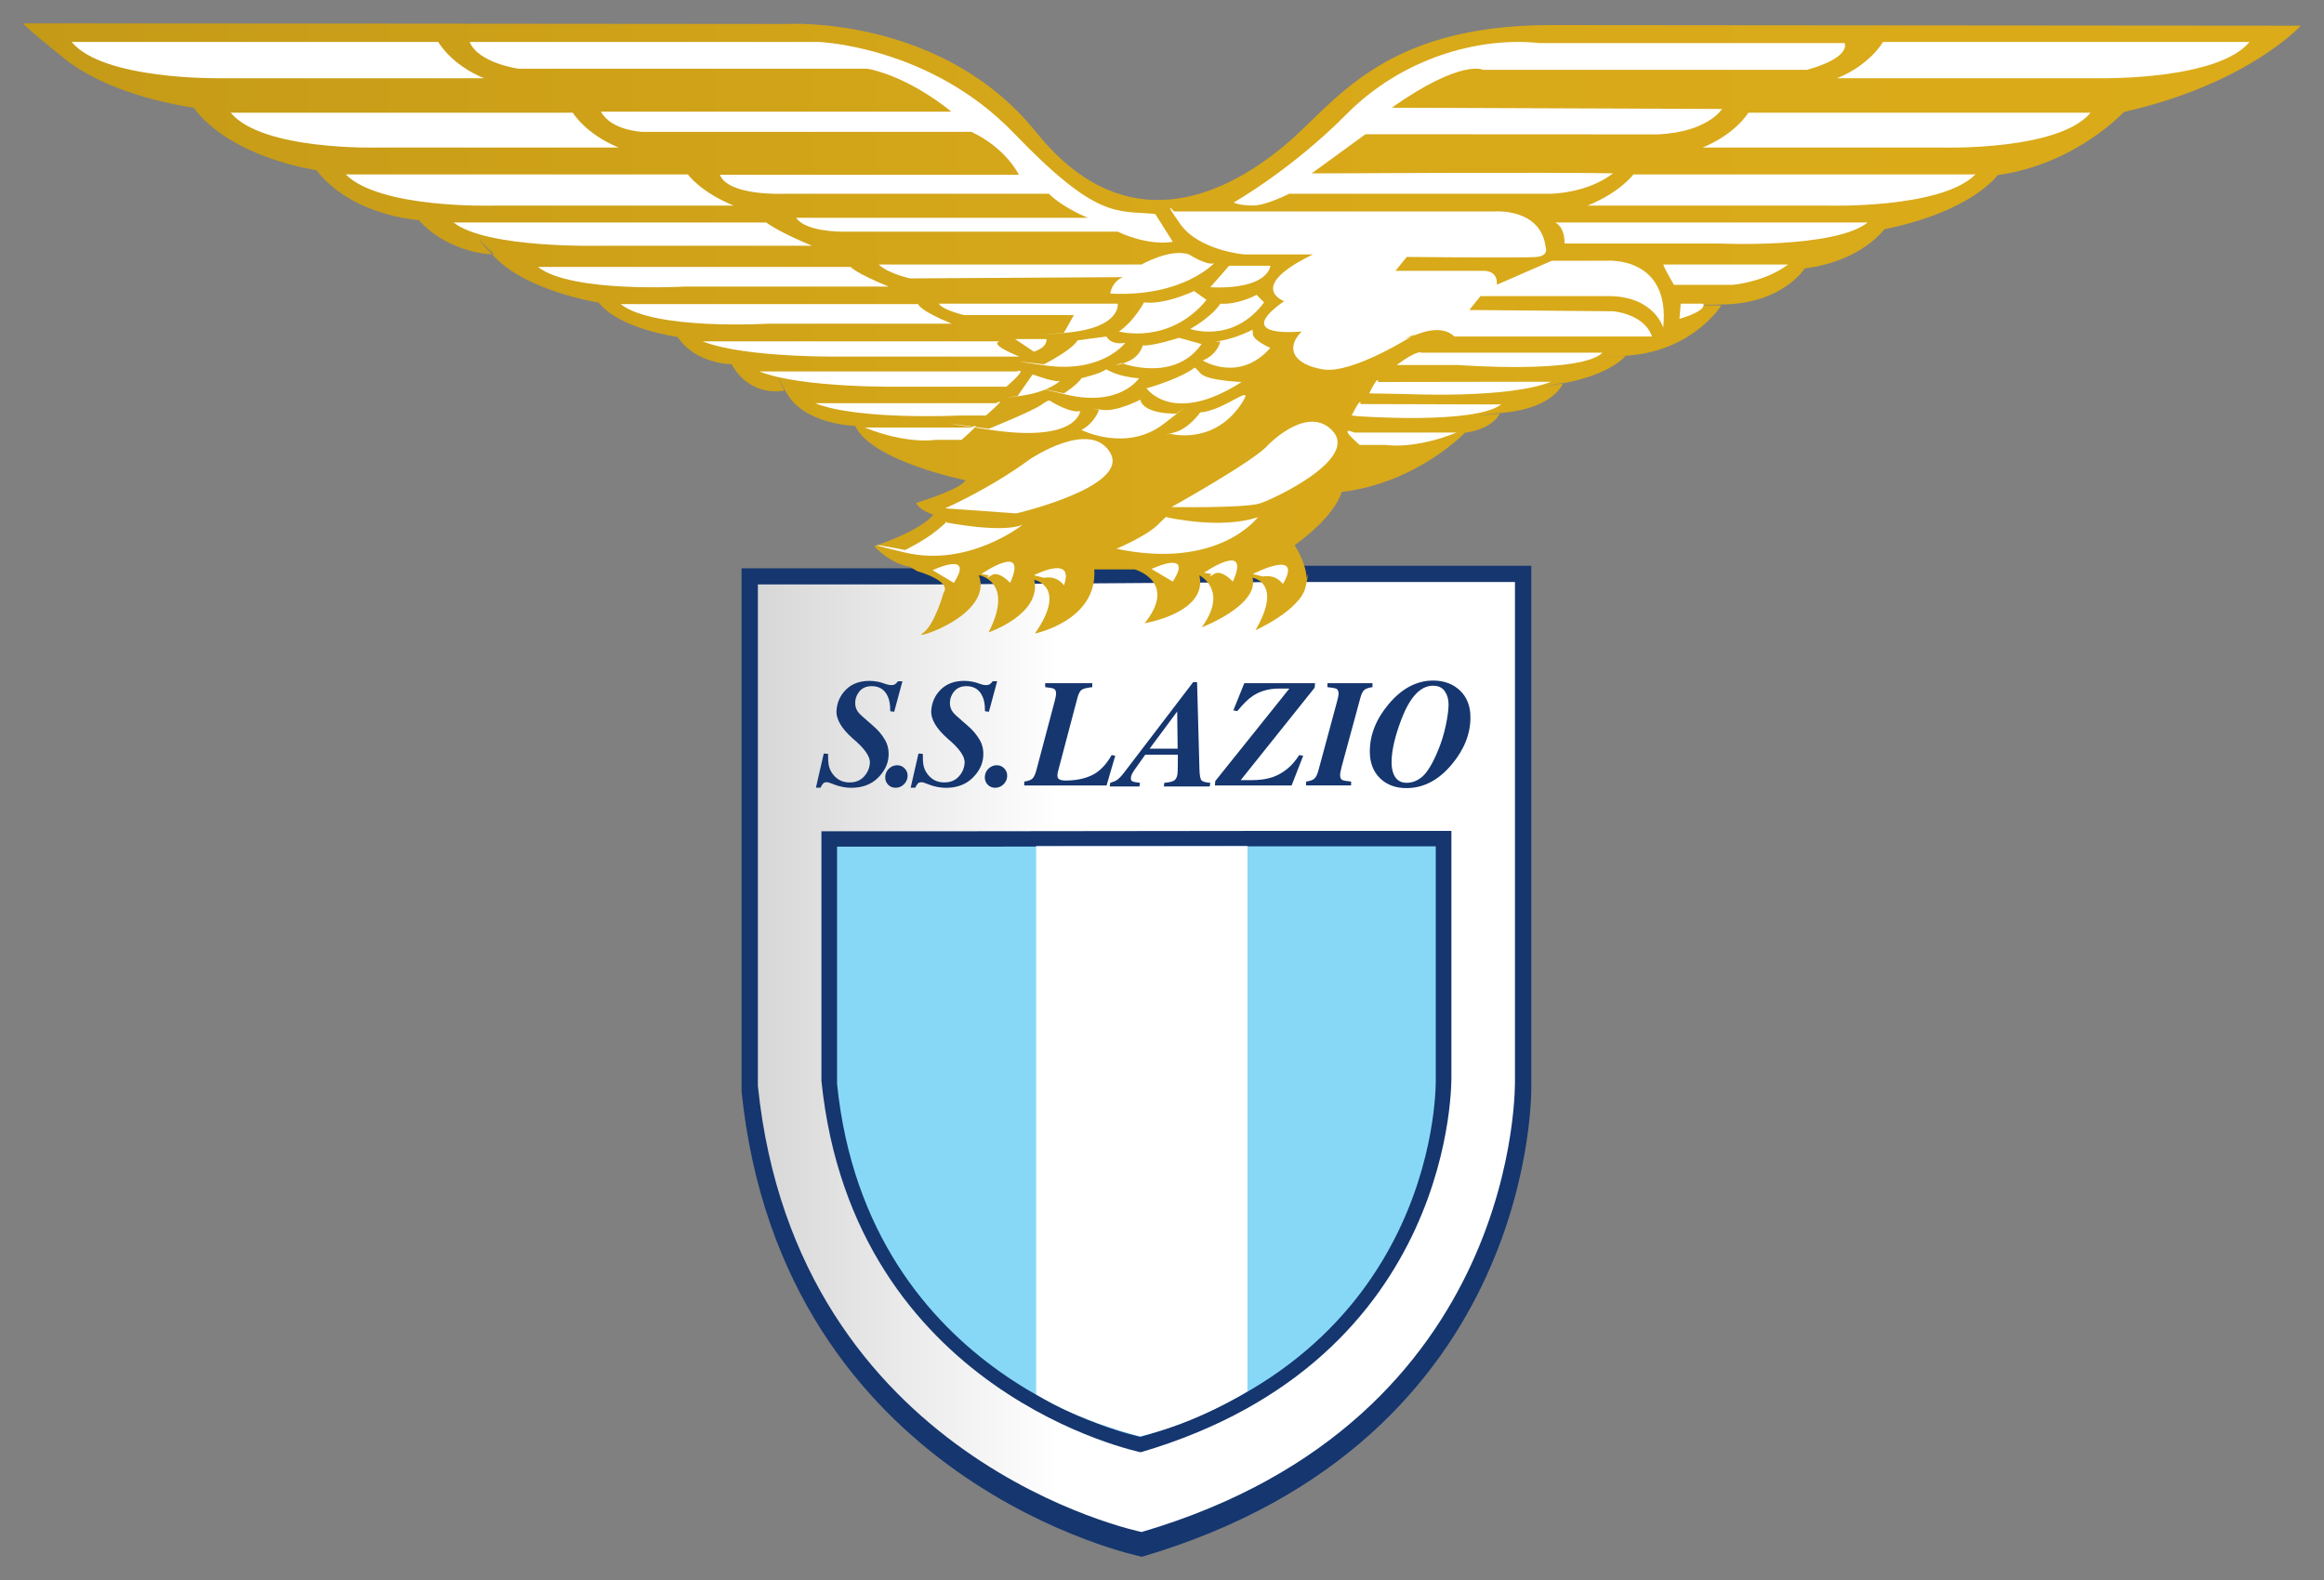 <?xml version="1.0" encoding="UTF-8" standalone="no"?>
<!-- Created with Inkscape (http://www.inkscape.org/) -->

<svg
   version="1.1"
   width="250"
   height="170"
   id="svg2"
   xml:space="preserve"
   inkscape:version="1.3 (0e150ed6c4, 2023-07-21)"
   sodipodi:docname="lazio.svg"
   xmlns:inkscape="http://www.inkscape.org/namespaces/inkscape"
   xmlns:sodipodi="http://sodipodi.sourceforge.net/DTD/sodipodi-0.dtd"
   xmlns:xlink="http://www.w3.org/1999/xlink"
   xmlns="http://www.w3.org/2000/svg"
   xmlns:svg="http://www.w3.org/2000/svg"
   xmlns:rdf="http://www.w3.org/1999/02/22-rdf-syntax-ns#"
   xmlns:cc="http://creativecommons.org/ns#"
   xmlns:dc="http://purl.org/dc/elements/1.1/"><rect width="100%" height="100%" fill="#808080" stroke="none"/><sodipodi:namedview
     pagecolor="#ffffff"
     bordercolor="#666666"
     borderopacity="1"
     objecttolerance="10"
     gridtolerance="10"
     guidetolerance="10"
     inkscape:pageopacity="0"
     inkscape:pageshadow="2"
     inkscape:window-width="1920"
     inkscape:window-height="1009"
     id="namedview82"
     showgrid="false"
     showguides="true"
     inkscape:guide-bbox="true"
     inkscape:zoom="2.1587554"
     inkscape:cx="157.26654"
     inkscape:cy="92.41436"
     inkscape:window-x="-8"
     inkscape:window-y="144"
     inkscape:window-maximized="1"
     inkscape:current-layer="g3210"
     inkscape:showpageshadow="2"
     inkscape:pagecheckerboard="0"
     inkscape:deskcolor="#d1d1d1" /><defs
     id="defs6"><linearGradient
       id="linearGradient4118"><stop
         id="stop4120"
         style="stop-color:#c59a17;stop-opacity:1"
         offset="0" /><stop
         id="stop4126"
         style="stop-color:#d7a819;stop-opacity:1"
         offset="0.5" /><stop
         id="stop4122"
         style="stop-color:#dbab19;stop-opacity:1"
         offset="1" /></linearGradient><linearGradient
       id="linearGradient4108"><stop
         id="stop4110"
         style="stop-color:#d7d7d7;stop-opacity:1"
         offset="0" /><stop
         id="stop4116"
         style="stop-color:#ffffff;stop-opacity:1"
         offset="0.4" /><stop
         id="stop4112"
         style="stop-color:#ffffff;stop-opacity:1"
         offset="1" /></linearGradient><linearGradient
       x1="65.454"
       y1="73.356"
       x2="123.876"
       y2="73.356"
       id="linearGradient4114"
       xlink:href="#linearGradient4108"
       gradientUnits="userSpaceOnUse" /><linearGradient
       x1="8.764"
       y1="128.99"
       x2="184.512"
       y2="128.99"
       id="linearGradient4124"
       xlink:href="#linearGradient4118"
       gradientUnits="userSpaceOnUse" /><linearGradient
       x1="65.454"
       y1="73.356"
       x2="123.876"
       y2="73.356"
       id="linearGradient4193"
       xlink:href="#linearGradient4108"
       gradientUnits="userSpaceOnUse" /><linearGradient
       x1="8.764"
       y1="128.99"
       x2="184.512"
       y2="128.99"
       id="linearGradient4195"
       xlink:href="#linearGradient4118"
       gradientUnits="userSpaceOnUse" /><linearGradient
       inkscape:collect="always"
       xlink:href="#linearGradient4108"
       id="linearGradient3139"
       gradientUnits="userSpaceOnUse"
       x1="65.454"
       y1="73.356"
       x2="123.876"
       y2="73.356" /><linearGradient
       inkscape:collect="always"
       xlink:href="#linearGradient4118"
       id="linearGradient3141"
       gradientUnits="userSpaceOnUse"
       x1="8.764"
       y1="128.99"
       x2="184.512"
       y2="128.99" /><linearGradient
       inkscape:collect="always"
       xlink:href="#linearGradient4118"
       id="linearGradient3192"
       gradientUnits="userSpaceOnUse"
       x1="8.764"
       y1="128.99"
       x2="184.512"
       y2="128.99"
       gradientTransform="matrix(1.394,0,0,-1.408,-9.717,217.01)" /><linearGradient
       inkscape:collect="always"
       xlink:href="#linearGradient4108"
       id="linearGradient3207"
       gradientUnits="userSpaceOnUse"
       x1="65.454"
       y1="73.356"
       x2="123.876"
       y2="73.356"
       gradientTransform="matrix(1.394,0,0,-1.408,-9.717,217.01)" /></defs><g
     id="g3210"><path
       inkscape:connector-curvature="0"
       style="fill:#15366f;fill-opacity:1;fill-rule:evenodd;stroke:none"
       id="path16"
       d="m 139.394,60.873 25.333,0 0,55.826 c 0,0 0.995,38.193 -41.89,50.801 0,0 -38.722,-7.857 -43.065,-50.07 l 0,-56.283 19.723,0 39.9,-0.274 0,0" /><path
       inkscape:connector-curvature="0"
       style="fill:url(#linearGradient3207);fill-opacity:1;fill-rule:evenodd;stroke:none"
       id="path18"
       d="m 138.684,62.619 24.285,0 0,53.516 c 0,0 0.954,36.613 -40.158,48.701 0,0 -37.12,-7.533 -41.284,-47.999 l 0,-53.955 18.908,0 38.248,-0.264 0,0" /><path
       inkscape:connector-curvature="0"
       style="fill:#15366f;fill-opacity:1;fill-rule:evenodd;stroke:none"
       id="path20"
       d="m 135.924,89.4 20.207,0 0,26.332 c 0,0 0.795,30.466 -33.414,40.523 0,0 -30.889,-6.269 -34.352,-39.939 l 0,-26.878 15.733,0 31.826,-0.037 0,0" /><path
       inkscape:connector-curvature="0"
       style="fill:#87d8f7;fill-opacity:1;fill-rule:evenodd;stroke:none"
       id="path22"
       d="m 135.245,91.059 19.205,0 0,25.025 c 0,0 0.754,28.953 -31.757,38.512 0,0 -29.355,-5.958 -32.647,-37.958 l 0,-25.545 14.951,0 30.247,-0.034 0,0" /><path
       inkscape:connector-curvature="0"
       style="fill:#15366f;fill-opacity:1;fill-rule:evenodd;stroke:none"
       id="path24"
       d="m 110.181,84.092 c 0.379,-0.048 0.66,-0.144 0.842,-0.289 0.182,-0.144 0.333,-0.441 0.452,-0.891 l 1.957,-7.38 c 0.056,-0.209 0.098,-0.383 0.124,-0.523 0.032,-0.144 0.047,-0.269 0.047,-0.377 0,-0.277 -0.076,-0.451 -0.226,-0.521 -0.152,-0.075 -0.465,-0.133 -0.943,-0.177 l 0,-0.425 5.065,0 0,0.425 c -0.555,0.059 -0.93,0.151 -1.122,0.273 -0.192,0.117 -0.353,0.42 -0.482,0.907 l -2.073,7.854 c -0.021,0.085 -0.039,0.166 -0.055,0.241 -0.01,0.075 -0.016,0.164 -0.016,0.266 0,0.182 0.079,0.313 0.234,0.393 0.156,0.075 0.374,0.112 0.655,0.112 1.095,0 2.042,-0.193 2.836,-0.578 0.801,-0.386 1.504,-1.105 2.112,-2.161 l 0.382,0.073 -0.934,3.197 -8.853,0 0,-0.418" /><path
       inkscape:connector-curvature="0"
       style="fill:#15366f;fill-opacity:1;fill-rule:evenodd;stroke:none"
       id="path26"
       d="m 130.73,84.037 7.971,-9.95 -1.264,0 c -1.031,0.027 -1.925,0.292 -2.679,0.795 -0.49,0.327 -1.04,0.868 -1.648,1.622 l -0.439,-0.064 1.183,-2.932 7.611,0 -0.043,0.482 -7.956,9.95 1.153,0 c 0.912,0 1.684,-0.112 2.313,-0.338 1.149,-0.412 2.092,-1.199 2.826,-2.36 l 0.431,0.073 -1.247,3.196 -8.253,0 0.042,-0.474 0,0" /><path
       inkscape:connector-curvature="0"
       style="fill:#15366f;fill-opacity:1;fill-rule:evenodd;stroke:none"
       id="path28"
       d="m 140.502,84.092 c 0.386,-0.048 0.673,-0.144 0.859,-0.289 0.185,-0.144 0.338,-0.441 0.461,-0.891 l 1.995,-7.38 c 0.059,-0.209 0.101,-0.383 0.127,-0.523 0.033,-0.144 0.049,-0.269 0.049,-0.377 0,-0.277 -0.079,-0.451 -0.232,-0.521 -0.153,-0.075 -0.474,-0.133 -0.962,-0.177 l 0,-0.425 4.844,0 0,0.425 c -0.398,0.054 -0.688,0.151 -0.868,0.289 -0.174,0.14 -0.323,0.437 -0.444,0.891 l -2.005,7.381 -0.127,0.57 c -0.01,0.053 -0.021,0.109 -0.032,0.168 -0.007,0.054 -0.008,0.104 -0.008,0.153 0,0.278 0.073,0.456 0.222,0.529 0.148,0.075 0.469,0.135 0.962,0.177 l 0,0.418 -4.842,0 0,-0.418" /><path
       inkscape:connector-curvature="0"
       style="fill:#ffffff;fill-opacity:1;fill-rule:evenodd;stroke:none"
       id="path30"
       d="m 111.461,91.036 22.729,-0.004 0,58.729 0,-0.066 c 0,0 -5.357,3.427 -11.554,4.843 0,0 -6.471,-1.552 -11.174,-4.522 l 0,-58.98" /><path
       inkscape:connector-curvature="0"
       style="fill:#15366f;fill-opacity:1;fill-rule:evenodd;stroke:none"
       id="path32"
       d="m 87.772,84.753 0.841,-3.675 0.465,0.032 c -0.004,0.524 0.014,0.906 0.056,1.146 0.072,0.4 0.23,0.755 0.473,1.064 0.223,0.284 0.483,0.5 0.779,0.649 0.302,0.144 0.635,0.217 1,0.217 0.651,0 1.167,-0.209 1.55,-0.624 0.388,-0.422 0.603,-0.911 0.64,-1.465 0.049,-0.689 -0.555,-1.559 -1.809,-2.611 -1.251,-1.099 -1.844,-2.116 -1.779,-3.05 0.06,-0.88 0.402,-1.63 1.027,-2.249 0.63,-0.619 1.468,-0.928 2.515,-0.928 0.29,0 0.587,0.029 0.889,0.087 0.199,0.038 0.372,0.083 0.523,0.136 l 0.402,0.137 c 0.088,0.026 0.179,0.05 0.272,0.071 0.094,0.016 0.179,0.025 0.252,0.025 0.191,0 0.339,-0.041 0.446,-0.12 0.104,-0.08 0.199,-0.179 0.281,-0.297 l 0.483,0 -0.885,3.283 -0.425,-0.057 -0.018,-0.536 c -0.034,-0.507 -0.159,-0.942 -0.376,-1.305 -0.341,-0.57 -0.877,-0.857 -1.606,-0.857 -0.625,0 -1.094,0.23 -1.412,0.689 -0.212,0.303 -0.33,0.632 -0.354,0.985 -0.025,0.373 0.05,0.705 0.225,0.992 0.101,0.16 0.255,0.334 0.464,0.52 l 1.323,1.162 c 0.469,0.41 0.859,0.88 1.171,1.408 0.313,0.522 0.446,1.121 0.4,1.794 -0.06,0.865 -0.453,1.646 -1.177,2.346 -0.719,0.694 -1.668,1.04 -2.847,1.04 -0.297,0 -0.594,-0.029 -0.89,-0.089 -0.293,-0.053 -0.58,-0.133 -0.864,-0.24 l -0.401,-0.152 c -0.134,-0.053 -0.227,-0.086 -0.278,-0.096 -0.052,-0.016 -0.112,-0.024 -0.182,-0.024 -0.179,0 -0.312,0.046 -0.397,0.136 -0.08,0.086 -0.175,0.238 -0.285,0.457 l -0.492,0 0,0" /><path
       inkscape:connector-curvature="0"
       style="fill:#15366f;fill-opacity:1;fill-rule:evenodd;stroke:none"
       id="path34"
       d="m 95.637,82.688 c 0.255,-0.235 0.545,-0.351 0.873,-0.352 0.333,0 0.608,0.12 0.823,0.36 0.222,0.235 0.322,0.519 0.298,0.849 -0.023,0.337 -0.162,0.624 -0.417,0.864 -0.248,0.235 -0.54,0.352 -0.873,0.352 -0.327,0 -0.601,-0.117 -0.823,-0.352 -0.215,-0.24 -0.312,-0.528 -0.289,-0.864 0.023,-0.337 0.159,-0.622 0.408,-0.857 l 0,0" /><path
       inkscape:connector-curvature="0"
       style="fill:#15366f;fill-opacity:1;fill-rule:evenodd;stroke:none"
       id="path36"
       d="m 97.963,84.754 0.84,-3.675 0.467,0.032 c -0.005,0.523 0.013,0.906 0.055,1.146 0.072,0.4 0.23,0.755 0.473,1.064 0.223,0.284 0.483,0.499 0.78,0.649 0.301,0.144 0.634,0.215 1,0.215 0.65,0 1.166,-0.207 1.55,-0.623 0.387,-0.422 0.601,-0.911 0.639,-1.465 0.049,-0.689 -0.555,-1.559 -1.809,-2.611 -1.251,-1.1 -1.844,-2.116 -1.779,-3.05 0.061,-0.88 0.404,-1.63 1.027,-2.249 0.63,-0.619 1.468,-0.928 2.515,-0.929 0.29,0 0.587,0.03 0.89,0.09 0.197,0.037 0.371,0.082 0.521,0.135 l 0.402,0.137 c 0.088,0.026 0.179,0.05 0.273,0.071 0.093,0.016 0.178,0.024 0.252,0.024 0.189,0 0.337,-0.04 0.444,-0.119 0.106,-0.081 0.199,-0.179 0.281,-0.297 l 0.483,0 -0.885,3.283 -0.424,-0.055 -0.02,-0.537 c -0.034,-0.507 -0.159,-0.942 -0.376,-1.305 -0.341,-0.57 -0.877,-0.857 -1.606,-0.857 -0.624,0 -1.094,0.23 -1.412,0.689 -0.21,0.304 -0.33,0.633 -0.353,0.985 -0.026,0.374 0.049,0.705 0.225,0.993 0.099,0.16 0.254,0.334 0.463,0.52 l 1.323,1.162 c 0.469,0.41 0.859,0.88 1.172,1.409 0.312,0.523 0.446,1.121 0.398,1.793 -0.06,0.865 -0.452,1.646 -1.177,2.346 -0.719,0.694 -1.668,1.04 -2.847,1.04 -0.295,0 -0.592,-0.029 -0.89,-0.087 -0.293,-0.054 -0.579,-0.135 -0.863,-0.242 l -0.403,-0.152 c -0.133,-0.054 -0.226,-0.086 -0.278,-0.096 -0.052,-0.016 -0.112,-0.024 -0.18,-0.024 -0.18,0 -0.312,0.045 -0.398,0.136 -0.08,0.086 -0.175,0.238 -0.285,0.457 l -0.491,0 0,0" /><path
       inkscape:connector-curvature="0"
       style="fill:#15366f;fill-opacity:1;fill-rule:evenodd;stroke:none"
       id="path38"
       d="m 106.35,82.688 c 0.254,-0.235 0.545,-0.352 0.873,-0.352 0.334,0 0.608,0.12 0.823,0.36 0.221,0.235 0.322,0.519 0.298,0.849 -0.023,0.337 -0.162,0.624 -0.417,0.864 -0.248,0.235 -0.54,0.352 -0.873,0.352 -0.328,0 -0.601,-0.117 -0.823,-0.352 -0.216,-0.24 -0.312,-0.528 -0.289,-0.864 0.024,-0.337 0.16,-0.622 0.408,-0.857 l 0,0" /><path
       inkscape:connector-curvature="0"
       style="fill:#15366f;fill-opacity:1;fill-rule:evenodd;stroke:none"
       id="path40"
       d="m 149.392,75.746 c 1.421,-1.681 3.012,-2.521 4.771,-2.522 1.171,0.001 2.134,0.356 2.887,1.068 0.751,0.713 1.129,1.676 1.129,2.892 0,1.773 -0.665,3.456 -1.996,5.05 -1.422,1.709 -3.054,2.562 -4.899,2.562 -1.161,0 -2.107,-0.355 -2.839,-1.068 -0.726,-0.717 -1.089,-1.672 -1.089,-2.867 0,-1.798 0.679,-3.503 2.035,-5.115 l 0,0 z m 0.502,7.492 c 0.26,0.659 0.732,0.987 1.415,0.987 0.64,0 1.225,-0.238 1.75,-0.714 0.524,-0.482 1.068,-1.398 1.629,-2.747 0.355,-0.852 0.634,-1.748 0.835,-2.69 0.201,-0.942 0.302,-1.704 0.303,-2.289 0,-0.551 -0.136,-1.021 -0.406,-1.413 -0.27,-0.396 -0.691,-0.593 -1.264,-0.594 -1.351,0 -2.489,1.213 -3.411,3.638 -0.7,1.841 -1.049,3.375 -1.049,4.601 0,0.476 0.065,0.883 0.199,1.221 l 0,0" /><path
       inkscape:connector-curvature="0"
       style="fill:#15366f;fill-opacity:1;fill-rule:evenodd;stroke:none"
       id="path42"
       d="m 126.684,80.552 -0.05,-3.999 -2.964,3.998 3.013,0.001 0,0 z m -7.253,3.677 c 0.315,-0.091 0.551,-0.19 0.71,-0.297 0.234,-0.156 0.51,-0.444 0.828,-0.867 l 7.383,-9.669 0.421,0 0.256,9.403 c 0.018,0.632 0.092,1.019 0.221,1.164 0.128,0.14 0.442,0.228 0.941,0.265 l -0.055,0.393 -4.938,0 0.055,-0.393 c 0.47,-0.037 0.809,-0.112 1.017,-0.226 0.212,-0.118 0.344,-0.358 0.393,-0.722 0.017,-0.123 0.029,-0.417 0.035,-0.883 0.003,-0.096 0.005,-0.495 0.007,-1.197 l -3.507,0 -1.186,1.671 c -0.079,0.112 -0.154,0.235 -0.225,0.368 -0.067,0.134 -0.109,0.263 -0.125,0.387 -0.032,0.224 0.014,0.369 0.139,0.433 0.129,0.065 0.405,0.12 0.828,0.169 l -0.055,0.393 -3.198,0 0.055,-0.393 0,0" /><path
       inkscape:connector-curvature="0"
       style="fill:url(#linearGradient3192);fill-opacity:1;fill-rule:evenodd;stroke:none"
       id="path44"
       d="m 98.663,61.45 -0.86,-0.498 c 0,0 -1.745,-0.127 -3.77,-2.174 0,0 5.011,-1.651 6.359,-3.403 0,0 -1.543,-0.488 -1.832,-1.269 0,0 4.818,-1.456 5.3,-2.43 0,0 -10.123,-2.054 -11.861,-5.853 0,0 -5.494,-0.102 -7.426,-3.61 -1.93,-3.507 -0.192,-0.194 -0.192,-0.194 0,0 -3.567,0.872 -5.69,-2.83 0,0 -3.855,-0.003 -5.786,-2.926 0,0 -6.363,-0.882 -8.486,-3.708 0,0 -7.712,-1.175 -11.283,-4.976 -3.569,-3.801 0,-0.194 0,-0.194 0,0 -4.723,-0.004 -8.1,-3.708 0,0 -7.134,-0.396 -10.994,-5.365 0,0 -9.159,-1.274 -13.212,-6.73 0,0 -8.678,-1.079 -13.886,-5.271 C 1.736,2.119 2.545,2.51 2.545,2.51 l 82.065,0.069 c 0,0 16.679,-1.014 26.849,11.638 10.169,12.652 21.288,5.961 26.739,1.427 5.452,-4.534 10.365,-12.959 28.656,-12.944 18.289,0.015 80.646,0.066 80.646,0.066 0,0 -5.664,6.263 -19.033,9.278 0,0 -5.13,5.615 -13.579,6.796 0,0 -2.67,3.889 -12.188,5.825 0,0 -2.457,3.457 -8.554,4.208 0,0 -2.35,3.781 -8.767,3.884 -6.417,0.101 -0.214,0.107 -0.214,0.107 0,0 -2.99,4.861 -10.05,5.396 -7.058,0.535 -0.213,-0.001 -0.213,-0.001 0,0 -1.497,1.944 -6.416,2.913 -4.919,0.969 -0.322,0 -0.322,0 0,0 -0.853,2.701 -6.414,3.236 -5.562,0.536 -0.429,0.107 -0.429,0.107 0,0 -0.639,1.621 -3.742,2.051 -3.101,0.429 0,0 0,0 0,0 -5.13,5.398 -13.257,6.365 0,0 -0.457,2.389 -5.055,5.735 0,0 1.213,1.782 1.311,3.633 l 0,-0.069 c 0,0 0.414,-1.552 -0.137,0.931 -0.552,2.484 -5.391,4.653 -5.391,4.653 3.008,-5.15 -0.311,-5.651 -0.311,-5.651 0.739,2.98 -5.466,5.335 -5.466,5.335 2.947,-4.034 -0.25,-5.589 -0.25,-5.589 0.924,4.038 -5.897,5.149 -5.897,5.149 3.623,-4.466 -1.048,-5.789 -1.048,-5.789 l -4.364,-0.004 c 0.372,5.526 -6.387,6.902 -6.387,6.902 3.561,-5.09 -0.065,-5.776 -0.065,-5.776 0.801,3.726 -4.913,5.647 -4.913,5.647 2.823,-5.524 -1.05,-6.147 -1.05,-6.147 1.602,4.348 -7.368,7.072 -6.078,6.266 1.29,-0.806 2.27,-4.345 2.27,-4.345 0.983,-1.303 -2.829,-2.361 -2.829,-2.361 l 0,0" /><path
       inkscape:connector-curvature="0"
       style="fill:#ffffff;fill-opacity:1;fill-rule:evenodd;stroke:none"
       id="path46"
       d="m 47.142,4.513 c 0,0 1.353,2.44 4.929,3.904 l -28.512,0 c 0,0 -12.468,0.195 -15.85,-3.904 l 39.433,0 0,0" /><path
       inkscape:connector-curvature="0"
       style="fill:#ffffff;fill-opacity:1;fill-rule:evenodd;stroke:none"
       id="path48"
       d="m 61.621,12.127 c 0,0 1.353,2.284 4.93,3.749 l -25.883,0 c 0,0 -12.468,0.351 -15.85,-3.749 l 36.804,0 0,0" /><path
       inkscape:connector-curvature="0"
       style="fill:#ffffff;fill-opacity:1;fill-rule:evenodd;stroke:none"
       id="path50"
       d="m 73.992,18.765 c 0,0 1.354,1.893 4.93,3.358 l -25.884,0 c 0,0 -12.178,0.351 -15.85,-3.358 l 36.804,0 0,0" /><path
       inkscape:connector-curvature="0"
       style="fill:#ffffff;fill-opacity:1;fill-rule:evenodd;stroke:none"
       id="path52"
       d="m 82.42,23.938 c 0,0 1.354,1.035 4.93,2.499 l -22.714,0 c 0,0 -12.274,0.331 -15.85,-2.499 l 33.635,0 0,0" /><path
       inkscape:connector-curvature="0"
       style="fill:#ffffff;fill-opacity:1;fill-rule:evenodd;stroke:none"
       id="path54"
       d="m 91.506,28.72 c 0,0 0.503,0.644 4.079,2.11 l -21.863,0 c 0,0 -12.275,0.722 -15.85,-2.11 l 33.635,0 0,0" /><path
       inkscape:connector-curvature="0"
       style="fill:#ffffff;fill-opacity:1;fill-rule:evenodd;stroke:none"
       id="path56"
       d="m 98.774,32.722 c 0,0 0.039,0.644 3.615,2.108 l -19.775,0 c 0,0 -12.275,0.722 -15.85,-2.108 l 32.01,0 0,0" /><path
       inkscape:connector-curvature="0"
       style="fill:#ffffff;fill-opacity:1;fill-rule:evenodd;stroke:none"
       id="path58"
       d="m 107.588,36.724 c 0,0 -1.508,0.175 2.069,1.641 l -18.538,0 c 0,0 -10.922,0.214 -15.542,-1.641 l 32.011,0 0,0" /><path
       inkscape:connector-curvature="0"
       style="fill:#ffffff;fill-opacity:1;fill-rule:evenodd;stroke:none"
       id="path60"
       d="m 109.367,39.965 c 0,0 1.467,-0.605 -1.1,1.639 l -11.04,0 c 0,0 -10.922,0.215 -15.542,-1.639 l 27.682,0 0,0" /><path
       inkscape:connector-curvature="0"
       style="fill:#ffffff;fill-opacity:1;fill-rule:evenodd;stroke:none"
       id="path62"
       d="m 107.165,43.381 c 0,0 1.467,-0.917 -1.102,1.328 l -2.844,0 c 0,0 -10.922,0.526 -15.542,-1.328 l 19.488,0 0,0" /><path
       inkscape:connector-curvature="0"
       style="fill:#ffffff;fill-opacity:1;fill-rule:evenodd;stroke:none"
       id="path64"
       d="m 104.537,45.997 c 0,0 1.468,-0.917 -1.1,1.328 l -2.844,0 c 0,0 -2.959,0.527 -7.579,-1.328 l 11.523,0 0,0" /><path
       inkscape:connector-curvature="0"
       style="fill:#ffffff;fill-opacity:1;fill-rule:evenodd;stroke:none"
       id="path66"
       d="m 202.558,4.513 c 0,0 -1.354,2.44 -4.93,3.904 l 28.512,0 c 0,0 12.469,0.195 15.852,-3.904 l -39.433,0 0,0" /><path
       inkscape:connector-curvature="0"
       style="fill:#ffffff;fill-opacity:1;fill-rule:evenodd;stroke:none"
       id="path68"
       d="m 188.078,12.127 c 0,0 -1.353,2.284 -4.928,3.749 l 25.882,0 c 0,0 12.469,0.351 15.852,-3.749 l -36.805,0 0,0" /><path
       inkscape:connector-curvature="0"
       style="fill:#ffffff;fill-opacity:1;fill-rule:evenodd;stroke:none"
       id="path70"
       d="m 175.707,18.765 c 0,0 -1.353,1.893 -4.93,3.358 l 25.885,0 c 0,0 12.176,0.351 15.85,-3.358 l -36.805,0 0,0" /><path
       inkscape:connector-curvature="0"
       style="fill:#ffffff;fill-opacity:1;fill-rule:evenodd;stroke:none"
       id="path72"
       d="m 167.279,23.938 c 0,0 1.025,0.346 1.025,2.264 l 16.76,0.001 c 0,0 12.274,0.565 15.85,-2.265 l -33.635,0 0,0" /><path
       inkscape:connector-curvature="0"
       style="fill:#ffffff;fill-opacity:1;fill-rule:evenodd;stroke:none"
       id="path74"
       d="m 148.231,41.101 c 0,0 0.135,-0.952 -0.942,1.224 l 4.037,0.074 c 0,0 10.92,0.526 15.542,-1.328 l -18.637,0.03 0,0" /><path
       inkscape:connector-curvature="0"
       style="fill:#ffffff;fill-opacity:1;fill-rule:evenodd;stroke:none"
       id="path76"
       d="m 145.673,46.538 c 0,0 -1.979,-0.912 0.591,1.333 l 2.844,0 c 0,0 2.958,0.527 7.579,-1.328 l -11.013,-0.006 0,0" /><path
       inkscape:connector-curvature="0"
       style="fill:#ffffff;fill-opacity:1;fill-rule:evenodd;stroke:none"
       id="path78"
       d="m 126.294,22.751 34.453,0 c 0,0 4.979,-0.408 5.518,3.806 0,0 0.404,0.952 -0.942,1.088 -1.346,0.136 -13.996,0 -13.996,0 l -1.211,1.496 9.42,0 c 0,0 1.614,-0.136 1.481,1.495 l 5.922,-2.583 5.922,0 c 0,0 6.864,-0.544 6.056,7.204 0,0 -0.942,-3.399 -5.922,-3.399 -4.979,0 -13.728,0 -13.728,0 l -1.211,1.496 15.478,0.136 c 0,0 3.364,0.272 4.172,2.719 l -21.265,0 c 0,0 -1.076,-1.359 -3.902,-0.272 -2.825,1.088 -0.269,0 -0.269,0 0,0 -6.729,4.349 -9.958,3.807 -3.231,-0.545 -4.039,-2.311 -2.288,-4.079 0,0 -7.67,0.816 -1.885,-3.263 0,0 -4.172,-1.494 3.096,-5.028 l -7.402,0 c 0,0 -4.845,-0.409 -6.864,-3.263 -2.018,-2.855 -0.672,-1.36 -0.672,-1.36 l 0,0" /><path
       inkscape:connector-curvature="0"
       style="fill:#ffffff;fill-opacity:1;fill-rule:evenodd;stroke:none"
       id="path80"
       d="m 152.898,37.944 c 0,0 -0.361,-0.376 -2.648,1.328 l 6.593,0 c 0,0 13.189,1.014 15.542,-1.328 l -19.487,0 0,0" /><path
       inkscape:connector-curvature="0"
       style="fill:#ffffff;fill-opacity:1;fill-rule:evenodd;stroke:none"
       id="path82"
       d="m 178.972,28.463 c 0,0 -0.326,-0.275 1.1,2.186 l 6.315,0 c 0,0 3.429,-0.285 5.963,-2.186 l -13.379,0 0,0" /><path
       inkscape:connector-curvature="0"
       style="fill:#ffffff;fill-opacity:1;fill-rule:evenodd;stroke:none"
       id="path84"
       d="m 146.348,43.474 c 0,0 0.135,-0.952 -0.942,1.224 l 0.537,0.074 c 0,0 12.651,0.951 15.54,-1.255 l -15.135,-0.042 0,0" /><path
       inkscape:connector-curvature="0"
       style="fill:#ffffff;fill-opacity:1;fill-rule:evenodd;stroke:none"
       id="path86"
       d="m 180.8,32.673 -0.136,1.631 c 0,0 2.962,-0.816 2.558,-1.631 l -2.422,0 0,0" /><path
       inkscape:connector-curvature="0"
       style="fill:#ffffff;fill-opacity:1;fill-rule:evenodd;stroke:none"
       id="path88"
       d="m 55.772,7.392 c 0,0 -4.306,-0.591 -5.248,-2.879 l 37.549,0 c 0,0 11.978,0.432 20.994,9.81 9.018,9.38 11.036,8.292 15.209,8.7 l 1.885,2.991 c 0,0 -2.423,0.542 -5.922,-1.088 l -29.744,0 c 0,0 -3.902,0 -4.845,-1.496 l 31.358,0 c 0,0 -2.692,-1.088 -4.172,-2.583 l -28.531,0 c 0,0 -5.922,0.272 -6.864,-2.038 l 32.164,0 c 0,0 -1.345,-2.855 -5.114,-4.621 l -35.395,0 c 0,0 -3.364,-0.136 -4.441,-2.175 l 37.682,0 c 0,0 -4.306,-3.669 -9.016,-4.621 l -37.549,0 0,0" /><path
       inkscape:connector-curvature="0"
       style="fill:#ffffff;fill-opacity:1;fill-rule:evenodd;stroke:none"
       id="path90"
       d="m 97.896,29.956 c 0,0 -2.423,-0.544 -3.364,-1.496 l 28.262,0 c 0,0 3.096,-1.766 5.114,-1.086 0,0 1.884,1.222 2.692,0.95 0,0 -3.365,3.671 -11.17,3.263 0,0 0.135,-1.224 1.345,-1.768 l -22.879,0.136 0,0" /><path
       inkscape:connector-curvature="0"
       style="fill:#ffffff;fill-opacity:1;fill-rule:evenodd;stroke:none"
       id="path92"
       d="m 132.216,28.596 4.441,0 c 0,0 -0.135,2.583 -6.46,2.311 l 2.019,-2.311 0,0" /><path
       inkscape:connector-curvature="0"
       style="fill:#ffffff;fill-opacity:1;fill-rule:evenodd;stroke:none"
       id="path94"
       d="m 135.176,31.723 c 0,0 -2.018,1.088 -3.902,0.951 0,0 -0.673,1.225 -3.231,2.719 0,0 4.576,1.632 7.941,-2.854 l -0.808,-0.816 0,0" /><path
       inkscape:connector-curvature="0"
       style="fill:#ffffff;fill-opacity:1;fill-rule:evenodd;stroke:none"
       id="path96"
       d="m 128.447,31.315 c 0,0 -3.095,1.496 -5.383,1.224 0,0 -1.077,2.038 -2.691,3.126 0,0 5.383,1.496 9.42,-3.399 l -1.346,-0.951 0,0" /><path
       inkscape:connector-curvature="0"
       style="fill:#ffffff;fill-opacity:1;fill-rule:evenodd;stroke:none"
       id="path98"
       d="m 134.638,35.528 c 0,0 -1.615,0.816 -3.095,1.088 -1.481,0.272 -0.269,0.136 -0.269,0.136 0,0 -0.269,1.359 -1.885,2.038 0,0 3.904,2.447 7.268,-1.358 0,0 -1.885,-0.816 -1.885,-1.496 0,-0.68 -0.135,-0.408 -0.135,-0.408 l 0,0" /><path
       inkscape:connector-curvature="0"
       style="fill:#ffffff;fill-opacity:1;fill-rule:evenodd;stroke:none"
       id="path100"
       d="m 126.832,36.344 c 0,0 -2.96,0.952 -3.902,0.816 0,0 -0.269,1.358 -2.019,1.902 -1.749,0.544 -0.268,0 -0.268,0 0,0 5.652,2.175 8.612,-2.038 l -2.423,-0.68 0,0" /><path
       inkscape:connector-curvature="0"
       style="fill:#ffffff;fill-opacity:1;fill-rule:evenodd;stroke:none"
       id="path102"
       d="m 128.447,39.606 c 0,0 -1.346,1.088 -5.114,2.175 0,0 2.827,4.077 10.228,-0.68 0,0 -3.768,-0.136 -4.441,-0.952 -0.673,-0.815 -0.673,-0.544 -0.673,-0.544 l 0,0" /><path
       inkscape:connector-curvature="0"
       style="fill:#ffffff;fill-opacity:1;fill-rule:evenodd;stroke:none"
       id="path104"
       d="m 129.12,44.364 c 0,0 -1.211,1.766 -2.826,2.174 -1.615,0.408 -0.404,0.136 -0.404,0.136 0,0 4.668,1.287 7.67,-3.261 1.615,-2.447 -1.883,0.816 -4.441,0.952 l 0,0" /><path
       inkscape:connector-curvature="0"
       style="fill:#ffffff;fill-opacity:1;fill-rule:evenodd;stroke:none"
       id="path106"
       d="m 126.562,44.499 c 0,0 -3.499,0.137 -3.902,-1.496 0,0 -2.557,1.361 -4.172,1.089 -1.615,-0.272 -0.269,0 -0.269,0 0,0 -0.404,1.359 -1.885,2.174 0,0 4.846,2.447 8.882,-0.68 4.038,-3.126 1.346,-1.087 1.346,-1.087 l 0,0" /><path
       inkscape:connector-curvature="0"
       style="fill:#ffffff;fill-opacity:1;fill-rule:evenodd;stroke:none"
       id="path108"
       d="m 119.027,39.742 c 0,0 1.21,0.816 3.499,0.952 0,0 -2.019,3.127 -7.805,1.767 -5.787,-1.359 -0.269,-0.136 -0.269,-0.136 0,0 1.479,-0.952 1.883,-1.631 0,0 1.615,-0.408 2.154,-0.68 0.539,-0.272 0.539,-0.272 0.539,-0.272 l 0,0" /><path
       inkscape:connector-curvature="0"
       style="fill:#ffffff;fill-opacity:1;fill-rule:evenodd;stroke:none"
       id="path110"
       d="m 119.027,36.208 c 0,0 0.404,0.952 2.019,0.68 0,0 -2.423,3.262 -8.479,2.447 -6.056,-0.816 -0.269,-0.137 -0.269,-0.137 0,0 2.962,-1.494 3.633,-2.582 l 3.096,-0.408 0,0" /><path
       inkscape:connector-curvature="0"
       style="fill:#ffffff;fill-opacity:1;fill-rule:evenodd;stroke:none"
       id="path112"
       d="m 111.086,40.285 c 0,0 2.556,0.952 2.962,0.68 0,0 -1.211,1.224 -4.308,1.631 -3.095,0.407 -0.269,0 -0.269,0 l 1.615,-2.311 0,0" /><path
       inkscape:connector-curvature="0"
       style="fill:#ffffff;fill-opacity:1;fill-rule:evenodd;stroke:none"
       id="path114"
       d="m 112.97,43.14 c 0,0 2.153,1.358 3.229,1.088 0,0 -0.269,3.398 -9.555,2.038 -9.287,-1.359 -0.269,-0.136 -0.269,-0.136 0,0 4.71,-1.902 5.653,-2.582 0.942,-0.68 0.942,-0.408 0.942,-0.408 l 0,0" /><path
       inkscape:connector-curvature="0"
       style="fill:#ffffff;fill-opacity:1;fill-rule:evenodd;stroke:none"
       id="path116"
       d="m 120.238,32.673 c 0,0 0.404,2.583 -5.518,3.127 -5.923,0.544 -0.271,0 -0.271,0 l 1.077,-1.902 -11.843,0 c 0,0 -2.287,-0.545 -2.691,-1.225 l 19.246,0 0,0" /><path
       inkscape:connector-curvature="0"
       style="fill:#ffffff;fill-opacity:1;fill-rule:evenodd;stroke:none"
       id="path118"
       d="m 109.201,36.48 3.365,0 c 0,0 0.217,0.834 -1.346,1.36 l -2.019,-1.36 0,0" /><path
       inkscape:connector-curvature="0"
       style="fill:#ffffff;fill-opacity:1;fill-rule:evenodd;stroke:none"
       id="path120"
       d="m 101.666,54.694 c 0,0 4.71,-2.04 9.151,-5.302 0,0 6.46,-4.349 8.614,-0.679 2.152,3.67 -10.095,6.525 -10.095,6.525 l -7.67,-0.544 0,0" /><path
       inkscape:connector-curvature="0"
       style="fill:#ffffff;fill-opacity:1;fill-rule:evenodd;stroke:none"
       id="path122"
       d="m 101.666,56.189 c 0,0 6.056,1.222 8.343,0.272 0,0 -5.787,4.621 -12.651,2.99 -6.864,-1.631 0,-0.272 0,-0.272 0,0 2.019,-0.952 3.5,-2.175 1.479,-1.222 0.808,-0.814 0.808,-0.814 l 0,0" /><path
       inkscape:connector-curvature="0"
       style="fill:#ffffff;fill-opacity:1;fill-rule:evenodd;stroke:none"
       id="path124"
       d="m 100.32,61.354 c 0,0 4.575,-2.175 2.287,1.358 l -2.287,-1.358 0,0" /><path
       inkscape:connector-curvature="0"
       style="fill:#ffffff;fill-opacity:1;fill-rule:evenodd;stroke:none"
       id="path126"
       d="m 105.568,61.762 c 0,0 5.114,-3.535 3.095,0.951 0,0 -1.21,-1.358 -2.018,-0.814 -0.808,0.544 -0.269,0 -0.269,0 l -0.808,-0.136 0,0" /><path
       inkscape:connector-curvature="0"
       style="fill:#ffffff;fill-opacity:1;fill-rule:evenodd;stroke:none"
       id="path128"
       d="m 111.221,61.898 c 0,0 4.441,-2.311 3.229,1.088 0,0 -0.672,-1.088 -2.153,-0.816 l -1.077,-0.272 0,0" /><path
       inkscape:connector-curvature="0"
       style="fill:#ffffff;fill-opacity:1;fill-rule:evenodd;stroke:none"
       id="path130"
       d="m 126.024,54.558 c 0,0 9.018,-5.029 10.364,-6.661 0,0 4.306,-4.485 6.999,-1.496 2.691,2.991 -6.191,7.205 -7.806,7.748 -1.615,0.544 -9.556,0.408 -9.556,0.408 l 0,0" /><path
       inkscape:connector-curvature="0"
       style="fill:#ffffff;fill-opacity:1;fill-rule:evenodd;stroke:none"
       id="path132"
       d="m 125.487,55.646 c 0,0 5.787,1.358 9.824,0 0,0 -4.172,5.709 -15.209,3.398 0,0 3.231,-1.36 4.442,-2.582 1.211,-1.224 0.942,-0.816 0.942,-0.816 l 0,0" /><path
       inkscape:connector-curvature="0"
       style="fill:#ffffff;fill-opacity:1;fill-rule:evenodd;stroke:none"
       id="path134"
       d="m 123.871,61.219 c 0,0 4.576,-2.175 2.288,1.358 l -2.288,-1.358 0,0" /><path
       inkscape:connector-curvature="0"
       style="fill:#ffffff;fill-opacity:1;fill-rule:evenodd;stroke:none"
       id="path136"
       d="m 129.524,61.626 c 0,0 5.114,-3.535 3.095,0.951 0,0 -1.21,-1.358 -2.018,-0.815 -0.808,0.544 -0.27,0 -0.27,0 l -0.806,-0.136 0,0" /><path
       inkscape:connector-curvature="0"
       style="fill:#ffffff;fill-opacity:1;fill-rule:evenodd;stroke:none"
       id="path138"
       d="m 134.772,61.762 c 0,0 5.518,-2.855 3.231,1.086 0,0 -0.673,-1.086 -2.154,-0.816 l -1.077,-0.271 0,0" /><path
       inkscape:connector-curvature="0"
       style="fill:#ffffff;fill-opacity:1;fill-rule:evenodd;stroke:none"
       id="path140"
       d="m 132.715,21.785 c 0,0 6.229,-3.535 12.152,-9.516 5.92,-5.981 14.13,-8.338 20.725,-7.636 l 32.839,0 c 0,0 0.808,1.519 -4.039,2.879 l -34.856,0 c 0,0 -2.287,-1.224 -9.824,4.077 l 35.53,0.136 c 0,0 -1.481,2.463 -6.864,2.735 l -31.493,-0.016 -5.787,4.213 c 0,0 27.186,-0.14 32.419,-0.006 -2.892,2.228 -6.848,2.198 -6.848,2.198 l -27.994,0 c 0,0 -2.475,1.263 -3.858,1.263 -1.626,0 -2.101,-0.329 -2.101,-0.329 l 0,0" /></g></svg>
